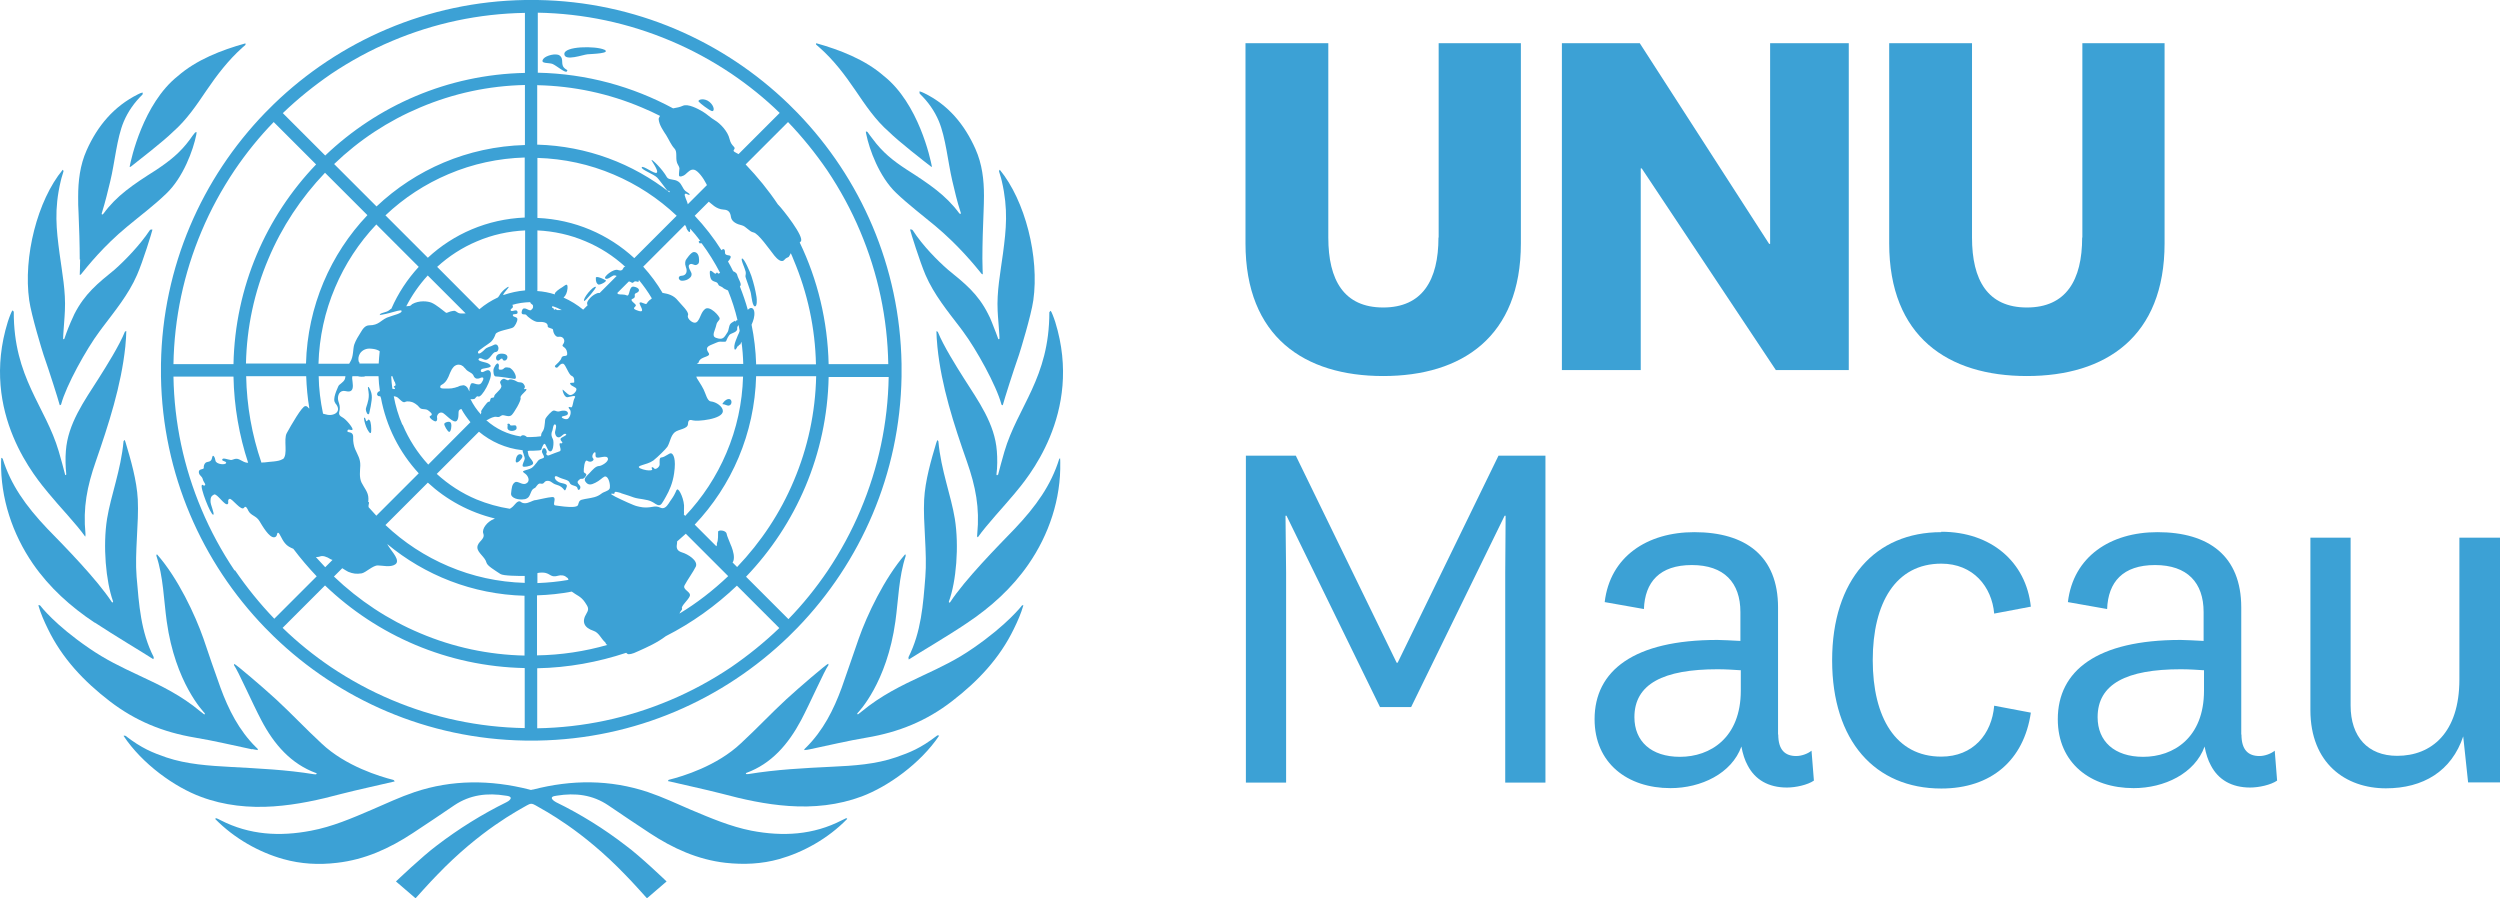 <?xml version="1.0" encoding="UTF-8" standalone="no"?>
<svg
   id="a"
   viewBox="0 0 126.185 45.34"
   version="1.1"
   width="126.185"
   height="45.34"
   xmlns="http://www.w3.org/2000/svg"
   xmlns:svg="http://www.w3.org/2000/svg">
  <defs
     id="defs1">
    <style
       id="style1">.b{fill:#3ca1d5;}</style>
  </defs>
  <g
     id="g31"
     transform="translate(-34.035,-34.02)">
    <path
       class="b"
       d="m 47.86,74.72 c 1.16,-0.08 2.29,-0.33 3.41,-0.63 0.73,-0.19 2.15,-0.5 2.65,-0.62 h 0.03 c 0,0 0,-0.01 0,-0.01 0,-0.01 -0.01,-0.03 -0.03,-0.06 0,0 -0.04,-0.02 -0.05,-0.02 -0.63,-0.16 -2.39,-0.68 -3.61,-1.84 -0.78,-0.72 -1.51,-1.5 -2.29,-2.22 -0.63,-0.58 -2.01,-1.76 -2.11,-1.79 -0.01,0.01 -0.02,0.07 -0.01,0.07 0.2,0.27 0.93,1.93 1.38,2.78 0.64,1.22 1.5,2.2 2.76,2.66 0,0 0.02,0 0.02,0.01 0.03,0.03 -0.01,0.07 -0.1,0.05 H 49.89 C 48.48,72.87 47.1,72.81 45.67,72.73 44.59,72.67 43.47,72.6 42.43,72.25 41.74,72.01 41.2,71.8 40.37,71.16 c 0,0 -0.05,-0.02 -0.1,0 v 0 c 0.94,1.42 2.58,2.59 3.91,3.08 1.17,0.44 2.43,0.57 3.69,0.48 z"
       id="path1" />
    <path
       class="b"
       d="m 46.77,71.83 c 0.08,0.02 0.16,0.03 0.28,0.05 v 0 c 0,0 -0.01,-0.06 -0.01,-0.06 0,0 -0.06,-0.07 -0.08,-0.08 -0.86,-0.85 -1.39,-1.9 -1.8,-3.02 C 44.86,67.9 44.58,67.06 44.3,66.24 43.89,65.07 43.02,63.2 41.96,62 h -0.01 c 0,0 -0.03,0.05 -0.02,0.08 0.35,1.05 0.37,2.22 0.52,3.3 0.43,3.11 1.86,4.57 1.91,4.63 0.04,0.04 0,0.09 -0.03,0.06 -0.06,-0.05 -0.12,-0.09 -0.18,-0.14 -0.97,-0.81 -1.96,-1.29 -3.1,-1.82 -0.92,-0.43 -1.69,-0.8 -2.53,-1.38 -1.72,-1.18 -2.42,-2.1 -2.46,-2.15 -0.03,-0.02 -0.06,-0.02 -0.09,-0.01 0.12,0.42 0.29,0.8 0.48,1.19 0.72,1.49 1.82,2.65 3.12,3.65 1.3,1 2.7,1.57 4.31,1.84 0.96,0.16 1.92,0.39 2.87,0.59 z"
       id="path2" />
    <path
       class="b"
       d="m 38.83,65.45 c 0.97,0.64 2.43,1.51 2.94,1.84 v 0 c 0,0 0.04,-0.06 0.02,-0.09 v -0.02 c -0.65,-1.27 -0.74,-2.65 -0.86,-4.05 -0.1,-1.21 0.12,-2.72 0.06,-3.9 -0.05,-0.97 -0.36,-2.02 -0.61,-2.86 -0.03,-0.11 -0.05,-0.13 -0.05,-0.14 -0.02,0 -0.05,0.05 -0.06,0.06 0,0 0,0 0,0.01 -0.13,1.44 -0.64,2.73 -0.83,3.9 -0.22,1.38 -0.06,3.16 0.3,4.17 0.02,0.06 -0.04,0.07 -0.06,0.04 -0.76,-1.16 -2.4,-2.83 -3.26,-3.71 -1.09,-1.15 -1.84,-2.21 -2.25,-3.53 0,0 -0.06,-0.05 -0.07,-0.04 0,0.01 -0.01,0.12 -0.01,0.19 -0.03,1.84 0.57,3.65 1.61,5.16 0.83,1.2 1.9,2.16 3.1,2.96 z"
       id="path3" />
    <path
       class="b"
       d="m 38.32,61.12 v 0 c 0,0 0.04,-0.04 0.03,-0.15 -0.13,-1.33 0.08,-2.4 0.52,-3.66 0.65,-1.88 1.28,-3.81 1.49,-5.79 0.03,-0.26 0.05,-0.67 0.05,-0.79 -0.02,0 -0.07,0.03 -0.07,0.03 -0.28,0.7 -0.94,1.75 -1.32,2.35 -0.73,1.15 -1.56,2.29 -1.66,3.67 -0.03,0.35 -0.02,0.81 0.02,1.18 0,0 -0.01,0.04 -0.04,0.04 0,0 -0.02,0 -0.02,-0.03 -0.09,-0.34 -0.19,-0.74 -0.32,-1.17 -0.67,-2.28 -2.28,-3.71 -2.27,-7.04 0,-0.01 -0.04,-0.07 -0.07,-0.07 -0.04,0.05 -0.14,0.29 -0.23,0.57 -1.44,4.63 1.48,7.95 2.06,8.66 0.53,0.65 1.4,1.55 1.85,2.19 z"
       id="path4" />
    <path
       class="b"
       d="m 36.23,51.92 c 0.31,0.89 0.73,2.21 0.82,2.55 0,0.01 0.06,-0.01 0.07,-0.04 0.25,-0.95 1.28,-2.8 1.93,-3.67 0.05,-0.06 0.09,-0.12 0.14,-0.19 0.64,-0.85 1.33,-1.68 1.76,-2.67 0.3,-0.68 0.75,-2.15 0.78,-2.29 0,0 -0.1,-0.03 -0.14,0.04 -0.5,0.75 -1.25,1.52 -1.77,1.98 -0.85,0.69 -1.51,1.22 -2.03,2.24 -0.05,0.11 -0.12,0.26 -0.19,0.42 -0.16,0.37 -0.31,0.8 -0.31,0.81 0,0.03 -0.05,0.07 -0.07,0.02 -0.01,-0.05 0.09,-1.25 0.09,-1.41 0.05,-0.98 -0.14,-1.93 -0.27,-2.9 -0.16,-1.21 -0.28,-2.22 0.06,-3.65 0.02,-0.1 0.05,-0.19 0.08,-0.29 0.02,-0.07 0.04,-0.13 0.06,-0.2 0,-0.01 -0.01,-0.07 -0.04,-0.08 -1.28,1.55 -2,4.4 -1.69,6.59 0.11,0.77 0.66,2.56 0.72,2.74 z"
       id="path5" />
    <path
       class="b"
       d="m 38.08,47.1 c 0,0.32 -0.02,0.78 -0.02,0.79 0,0.02 0.05,-0.01 0.06,-0.02 0.33,-0.41 1.14,-1.43 2.33,-2.41 0.66,-0.55 1.36,-1.07 1.98,-1.67 0.86,-0.82 1.36,-2.21 1.51,-2.96 0.01,-0.07 0.02,-0.12 0.02,-0.14 -0.02,0 -0.07,0.01 -0.08,0.02 -0.09,0.11 -0.18,0.23 -0.26,0.35 -0.5,0.68 -1.03,1.09 -1.72,1.55 -1.17,0.74 -1.98,1.29 -2.64,2.19 l -0.02,0.02 c -0.03,0.05 -0.09,0.03 -0.07,-0.03 0.2,-0.65 0.29,-1.05 0.43,-1.62 0.23,-0.94 0.33,-2.18 0.68,-3.01 0.22,-0.52 0.54,-0.97 0.95,-1.37 0,0 0,0 0,-0.01 0.02,-0.05 0,-0.09 0,-0.09 -0.06,0.01 -0.16,0.05 -0.23,0.09 -1.22,0.61 -2.04,1.59 -2.59,2.82 -0.34,0.76 -0.43,1.56 -0.43,2.36 0,0.27 0,0.54 0.02,0.81 0.03,0.67 0.06,1.63 0.06,2.36 z"
       id="path6" />
    <path
       class="b"
       d="m 40.6,42.44 c 0,0 0.02,0 0.03,0 0,0 0,0 0.01,-0.01 0.33,-0.26 1.66,-1.29 2.12,-1.75 0.69,-0.6 1.2,-1.36 1.7,-2.1 0.53,-0.78 1.1,-1.52 1.8,-2.15 0.06,-0.05 0.1,-0.09 0.16,-0.14 0,0 0.02,-0.06 0,-0.08 -1.22,0.34 -2.47,0.83 -3.41,1.65 -1.75,1.39 -2.36,4.19 -2.43,4.57 v 0.02 z"
       id="path7" />
    <path
       class="b"
       d="m 81.33,71.15 c -0.83,0.64 -1.37,0.85 -2.06,1.09 -1.04,0.36 -2.15,0.43 -3.24,0.48 -1.43,0.07 -2.81,0.14 -4.22,0.37 h -0.02 c -0.09,0.02 -0.13,-0.02 -0.1,-0.05 0,0 0.01,-0.01 0.02,-0.01 1.26,-0.46 2.11,-1.44 2.76,-2.66 0.45,-0.85 1.18,-2.51 1.38,-2.78 0,0 0,-0.06 -0.01,-0.07 -0.1,0.03 -1.48,1.21 -2.11,1.79 -0.78,0.72 -1.51,1.5 -2.29,2.22 -1.22,1.16 -2.97,1.68 -3.61,1.84 -0.02,0 -0.04,0.01 -0.05,0.02 -0.02,0.02 -0.03,0.05 -0.03,0.06 0,0 0,0 0,0 h 0.03 c 0.49,0.12 1.92,0.43 2.65,0.62 1.12,0.3 2.25,0.55 3.41,0.63 1.26,0.09 2.51,-0.04 3.69,-0.48 1.33,-0.5 2.97,-1.67 3.91,-3.07 v 0 c 0,0 -0.09,-0.02 -0.1,-0.01 z"
       id="path8" />
    <path
       class="b"
       d="m 85.62,64.58 c 0,0 -0.74,0.97 -2.46,2.15 -0.83,0.58 -1.61,0.95 -2.53,1.38 -1.14,0.53 -2.13,1.02 -3.1,1.82 -0.06,0.05 -0.12,0.09 -0.18,0.14 -0.03,0.02 -0.07,-0.02 -0.03,-0.06 0.05,-0.05 1.48,-1.52 1.91,-4.63 0.15,-1.08 0.17,-2.25 0.52,-3.3 0,-0.03 -0.01,-0.07 -0.02,-0.08 h -0.01 c -1.05,1.21 -1.93,3.08 -2.34,4.25 -0.29,0.83 -0.57,1.66 -0.86,2.48 -0.41,1.12 -0.94,2.17 -1.8,3.02 -0.01,0.01 -0.08,0.08 -0.08,0.08 0,0 -0.01,0.02 -0.01,0.05 v 0 c 0.12,-0.01 0.2,-0.02 0.28,-0.04 0.96,-0.2 1.91,-0.43 2.87,-0.59 1.61,-0.27 3.02,-0.84 4.31,-1.84 1.3,-1 2.4,-2.16 3.12,-3.65 0.19,-0.39 0.36,-0.77 0.48,-1.19 -0.02,0 -0.06,0 -0.09,0.01 z"
       id="path9" />
    <path
       class="b"
       d="m 87.57,57.14 c 0,0 -0.07,0.03 -0.07,0.04 -0.41,1.32 -1.16,2.38 -2.25,3.53 -0.85,0.88 -2.5,2.55 -3.26,3.71 -0.02,0.03 -0.08,0.02 -0.06,-0.04 0.37,-1.01 0.52,-2.79 0.3,-4.17 -0.19,-1.18 -0.7,-2.46 -0.83,-3.9 0,0 0,0 0,-0.01 0,-0.02 -0.04,-0.06 -0.06,-0.06 0,0 -0.01,0.02 -0.05,0.14 -0.25,0.84 -0.56,1.89 -0.61,2.86 -0.06,1.18 0.16,2.69 0.06,3.9 -0.11,1.4 -0.21,2.78 -0.85,4.05 v 0.02 c 0,0 0.01,0.1 0.01,0.1 v 0 c 0.51,-0.33 1.98,-1.19 2.94,-1.84 1.2,-0.8 2.27,-1.76 3.1,-2.96 1.04,-1.5 1.65,-3.31 1.61,-5.16 0,-0.06 0,-0.17 -0.01,-0.19 z"
       id="path10" />
    <path
       class="b"
       d="m 84.39,57.98 c 0,0 -0.02,0.02 -0.02,0.03 -0.03,0 -0.04,-0.03 -0.04,-0.04 0.05,-0.37 0.05,-0.83 0.02,-1.18 -0.1,-1.38 -0.93,-2.52 -1.66,-3.67 -0.38,-0.6 -1.04,-1.65 -1.32,-2.35 0,0 -0.06,-0.04 -0.07,-0.03 0,0.12 0.02,0.53 0.05,0.79 0.2,1.98 0.83,3.91 1.49,5.79 0.44,1.26 0.65,2.33 0.52,3.66 -0.01,0.11 -0.02,0.12 0.03,0.16 v 0 c 0.45,-0.64 1.31,-1.55 1.85,-2.2 0.58,-0.7 3.49,-4.03 2.06,-8.66 -0.09,-0.28 -0.19,-0.52 -0.23,-0.57 -0.02,0 -0.06,0.06 -0.07,0.07 0,3.33 -1.6,4.76 -2.27,7.04 -0.13,0.43 -0.23,0.84 -0.32,1.17 z"
       id="path11" />
    <path
       class="b"
       d="m 81.88,47.63 c -0.53,-0.46 -1.28,-1.22 -1.77,-1.98 -0.05,-0.07 -0.15,-0.05 -0.14,-0.04 0.03,0.14 0.49,1.61 0.78,2.29 0.43,0.99 1.11,1.82 1.76,2.67 0.05,0.06 0.09,0.12 0.14,0.19 0.65,0.87 1.68,2.72 1.93,3.67 0,0.03 0.06,0.05 0.07,0.04 0.09,-0.34 0.51,-1.66 0.82,-2.55 0.06,-0.18 0.61,-1.97 0.72,-2.74 0.31,-2.19 -0.41,-5.03 -1.69,-6.59 -0.02,0 -0.04,0.06 -0.04,0.08 0.02,0.07 0.04,0.13 0.06,0.2 0.03,0.1 0.06,0.19 0.08,0.29 0.33,1.43 0.22,2.43 0.06,3.65 -0.13,0.97 -0.32,1.93 -0.27,2.9 0,0.16 0.11,1.36 0.09,1.41 -0.02,0.05 -0.07,0.01 -0.07,-0.02 0,0 -0.16,-0.45 -0.31,-0.81 -0.06,-0.16 -0.13,-0.31 -0.19,-0.42 -0.51,-1.02 -1.18,-1.55 -2.03,-2.24 z"
       id="path12" />
    <path
       class="b"
       d="m 80.47,38.76 c 0.41,0.4 0.73,0.85 0.95,1.37 0.35,0.83 0.46,2.07 0.68,3.01 0.14,0.57 0.22,0.98 0.43,1.62 0.02,0.06 -0.04,0.08 -0.07,0.03 L 82.44,44.77 C 81.78,43.88 80.96,43.32 79.8,42.58 79.11,42.13 78.58,41.71 78.08,41.03 77.99,40.91 77.9,40.8 77.82,40.68 c 0,0 -0.06,-0.03 -0.08,-0.02 0,0.03 0,0.08 0.02,0.14 0.15,0.75 0.65,2.14 1.51,2.96 0.62,0.59 1.32,1.12 1.98,1.67 1.18,0.99 2,2 2.33,2.41 0,0 0.06,0.04 0.06,0.02 0,0 -0.02,-0.46 -0.02,-0.79 0,-0.72 0.03,-1.69 0.06,-2.36 0.01,-0.27 0.02,-0.54 0.02,-0.81 0,-0.8 -0.09,-1.6 -0.43,-2.36 -0.55,-1.23 -1.36,-2.22 -2.59,-2.82 -0.07,-0.04 -0.17,-0.07 -0.23,-0.09 0,0 -0.01,0.04 0,0.09 0,0 0,0 0,0.01 z"
       id="path13" />
    <path
       class="b"
       d="m 75.25,36.29 c 0.06,0.05 0.1,0.09 0.16,0.14 0.71,0.63 1.27,1.37 1.8,2.15 0.51,0.75 1.01,1.5 1.7,2.1 0.46,0.46 1.79,1.5 2.12,1.75 0,0 0.01,0 0.01,0.01 0.01,0 0.03,0 0.03,0 V 42.42 C 81,42.04 80.4,39.24 78.64,37.85 77.7,37.03 76.44,36.54 75.23,36.2 c -0.01,0.02 0,0.08 0,0.08 z"
       id="path14" />
    <path
       class="b"
       d="m 76.74,75.32 c -0.08,0.04 -0.13,0.06 -0.21,0.1 -1.45,0.75 -2.98,0.83 -4.56,0.53 C 70.9,75.74 69.9,75.31 68.9,74.89 68.18,74.58 67.48,74.25 66.74,74 c -1.92,-0.64 -3.85,-0.63 -5.79,-0.13 -0.03,0 -0.07,0.01 -0.1,0.02 -0.03,0 -0.07,0 -0.1,-0.02 -1.97,-0.5 -3.91,-0.5 -5.79,0.13 -0.74,0.25 -1.44,0.58 -2.16,0.89 -1,0.43 -2,0.86 -3.07,1.06 -1.57,0.3 -3.1,0.22 -4.56,-0.53 -0.08,-0.04 -0.13,-0.07 -0.21,-0.1 -0.02,0 -0.06,0.02 -0.07,0.03 0.98,1 2.23,1.69 3.44,2.03 0.89,0.25 1.79,0.3 2.71,0.19 1.42,-0.16 2.66,-0.73 3.83,-1.5 0.7,-0.46 1.4,-0.93 2.09,-1.4 0.8,-0.54 1.68,-0.64 2.6,-0.49 0.5,0.05 0.12,0.3 0.04,0.33 -1.24,0.61 -2.41,1.34 -3.51,2.18 -0.74,0.55 -2.07,1.82 -2.07,1.82 l 0.99,0.85 c 0,0 0.76,-0.85 1.09,-1.18 2.18,-2.27 4.1,-3.26 4.53,-3.51 0.07,-0.04 0.15,-0.08 0.22,-0.08 0.07,0 0.15,0.04 0.22,0.08 0.43,0.25 2.35,1.24 4.53,3.51 0.33,0.33 1.09,1.18 1.09,1.18 l 0.99,-0.85 c 0,0 -1.33,-1.28 -2.07,-1.82 -1.09,-0.84 -2.26,-1.57 -3.51,-2.18 -0.08,-0.04 -0.46,-0.28 0.04,-0.33 0.93,-0.15 1.8,-0.05 2.6,0.49 0.69,0.47 1.39,0.94 2.09,1.4 1.17,0.77 2.42,1.34 3.83,1.5 0.92,0.1 1.82,0.06 2.71,-0.19 1.2,-0.34 2.46,-1.03 3.43,-2.03 -0.01,-0.01 -0.05,-0.04 -0.07,-0.04 z"
       id="path15" />
    <path
       class="b"
       d="m 60.37,57.15 c 0.14,-0.21 -0.21,-0.34 -0.29,0.02 -0.08,0.33 0.16,0.18 0.29,-0.02 z"
       id="path16" />
    <path
       class="b"
       d="m 52.77,55.79 c 0.01,-0.13 0,-0.5 -0.09,-0.57 -0.09,-0.07 -0.08,0.06 -0.14,0.06 -0.05,0 -0.05,-0.18 -0.11,-0.18 -0.06,0 0.02,0.29 0.09,0.47 0.07,0.17 0.23,0.45 0.25,0.23 z"
       id="path17" />
    <path
       class="b"
       d="m 52.67,54.89 c 0,0 0.16,-0.66 0.13,-0.9 -0.02,-0.24 -0.15,-0.46 -0.18,-0.44 -0.04,0.02 0.02,0.16 0.03,0.39 0.01,0.34 -0.15,0.63 -0.15,0.74 0,0.11 0.1,0.35 0.17,0.21 z"
       id="path18" />
    <path
       class="b"
       d="m 56.71,55.82 c 0.08,0 0.14,-0.29 0.09,-0.44 -0.05,-0.14 -0.32,-0.04 -0.34,0.03 -0.02,0.07 0.17,0.41 0.25,0.41 z"
       id="path19" />
    <path
       class="b"
       d="m 59.15,52.22 c 0.13,0 0.13,-0.1 0.21,-0.1 0.08,0 0.01,0.1 0.15,0.1 0.14,0 0.28,-0.35 -0.16,-0.35 -0.35,0 -0.31,0.34 -0.2,0.34 z"
       id="path20" />
    <path
       class="b"
       d="m 59.72,52.58 c -0.27,-0.07 -0.21,0.08 -0.38,0.1 -0.27,0.03 -0.03,-0.2 -0.17,-0.31 -0.06,-0.05 -0.22,0.19 -0.23,0.33 0,0.07 0,0.31 0.11,0.32 0.12,0 0.73,0.08 0.93,0.12 0.23,0.05 0,-0.5 -0.26,-0.57 z"
       id="path21" />
    <path
       class="b"
       d="m 60.06,55.5 c -0.08,-0.04 -0.26,0.04 -0.28,-0.04 -0.02,-0.08 -0.16,-0.07 -0.13,0 0.03,0.07 -0.04,0.15 0.03,0.24 0.09,0.1 0.3,0.09 0.4,0 0.06,-0.06 0.02,-0.19 -0.02,-0.21 z"
       id="path22" />
    <path
       class="b"
       d="m 64.23,48.38 c 0.08,0.04 0.45,-0.15 0.38,-0.21 -0.07,-0.05 -0.49,-0.25 -0.5,-0.13 -0.01,0.2 0.04,0.29 0.12,0.34 z"
       id="path23" />
    <path
       class="b"
       d="m 64.11,48.5 c -0.13,-0.07 -0.68,0.6 -0.59,0.71 0.04,0.04 0.64,-0.67 0.59,-0.71 z"
       id="path24" />
    <path
       class="b"
       d="m 68.65,47.49 c 0.09,0.2 0.05,0.44 -0.22,0.45 -0.15,0 -0.19,0.16 -0.04,0.24 0.06,0.03 0.27,0 0.36,-0.06 0.1,-0.06 0.21,-0.14 0.19,-0.29 -0.01,-0.09 -0.22,-0.35 -0.11,-0.45 0.12,-0.11 0.24,0.06 0.36,0.01 0.14,-0.06 0.13,-0.14 0.13,-0.26 0,-0.17 -0.06,-0.39 -0.26,-0.39 -0.15,0 -0.4,0.39 -0.41,0.41 -0.02,0.04 -0.06,0.18 0,0.33 z"
       id="path25" />
    <path
       class="b"
       d="m 71.96,47.95 c -0.07,-0.21 -0.37,-0.91 -0.47,-0.88 -0.09,0.02 0.15,0.5 0.18,0.66 0.02,0.1 0,0.14 -0.01,0.23 0,0.09 0.26,0.72 0.28,0.89 0.03,0.17 0.08,0.68 0.22,0.63 0.09,-0.03 0.08,-0.35 0.06,-0.47 -0.06,-0.36 -0.13,-0.66 -0.26,-1.06 z"
       id="path26" />
    <path
       class="b"
       d="m 70.83,54.49 c 0.18,-0.04 0.16,-0.34 -0.01,-0.33 -0.17,0 -0.36,0.26 -0.31,0.26 0.12,0 0.22,0.09 0.32,0.07 z"
       id="path27" />
    <path
       class="b"
       d="m 62.59,37.51 c -0.32,-0.21 -0.05,-0.49 -0.31,-0.69 -0.18,-0.13 -0.68,0 -0.81,0.16 -0.22,0.28 0.28,0.19 0.46,0.27 0.2,0.09 0.63,0.46 0.71,0.38 0.08,-0.08 -0.02,-0.09 -0.05,-0.12 z"
       id="path28" />
    <path
       class="b"
       d="m 64.54,36.53 c -0.43,-0.2 -2.06,-0.19 -2.02,0.23 0.03,0.36 0.94,0.02 1.17,0 0.23,-0.02 1.22,-0.04 0.84,-0.24 z"
       id="path29" />
    <path
       class="b"
       d="m 69.95,39.62 c 0.16,0.06 0.16,-0.24 -0.11,-0.46 -0.27,-0.22 -0.63,-0.11 -0.53,0 0.09,0.1 0.5,0.41 0.64,0.46 z"
       id="path30" />
    <path
       class="b"
       d="m 79.54,52.39 c -0.08,-4.92 -2.07,-9.38 -5.25,-12.67 -0.15,-0.15 -0.3,-0.3 -0.45,-0.45 -3.29,-3.18 -7.75,-5.17 -12.67,-5.25 -0.11,0 -0.21,0 -0.32,0 -0.11,0 -0.21,0 -0.32,0 -4.92,0.08 -9.38,2.07 -12.67,5.25 -0.15,0.15 -0.3,0.3 -0.45,0.45 -3.18,3.29 -5.17,7.75 -5.25,12.67 0,0.11 0,0.21 0,0.32 0,0.11 0,0.21 0,0.32 0.08,4.92 2.07,9.38 5.25,12.67 0.15,0.15 0.3,0.3 0.45,0.45 3.29,3.18 7.75,5.17 12.67,5.25 0.11,0 0.21,0 0.32,0 0.11,0 0.21,0 0.32,0 4.92,-0.08 9.38,-2.07 12.67,-5.25 0.15,-0.15 0.3,-0.3 0.45,-0.45 3.18,-3.29 5.17,-7.75 5.25,-12.67 0,-0.11 0,-0.21 0,-0.32 0,-0.11 0,-0.21 0,-0.32 z M 61.17,34.66 c 2.32,0.04 4.58,0.52 6.71,1.42 1.07,0.45 2.1,1.01 3.07,1.66 0.87,0.59 1.69,1.25 2.44,1.98 l -2.08,2.08 c 0,0 -0.04,-0.03 -0.07,-0.04 -0.12,-0.07 -0.22,-0.1 -0.16,-0.18 0.13,-0.16 -0.13,-0.14 -0.22,-0.54 -0.09,-0.4 -0.49,-0.8 -0.73,-0.94 -0.24,-0.14 -0.41,-0.32 -0.63,-0.45 -0.24,-0.14 -0.74,-0.41 -1,-0.29 -0.13,0.06 -0.3,0.1 -0.49,0.13 v 0 c -2.04,-1.1 -4.36,-1.75 -6.83,-1.8 v -3.03 z m 9.78,26.94 c -0.14,-0.37 -0.21,-0.49 -0.24,-0.64 -0.03,-0.18 -0.42,-0.21 -0.43,-0.1 -0.01,0.17 0.02,0.4 -0.06,0.58 0,0.01 0,0.09 0,0.1 -0.01,0.02 -0.02,0.03 -0.03,0.05 L 69.1,60.5 c 1.86,-1.96 3.02,-4.59 3.1,-7.49 h 3.03 c -0.04,1.83 -0.42,3.61 -1.13,5.28 -0.68,1.62 -1.65,3.08 -2.86,4.35 l -0.23,-0.23 c 0,0 0.03,-0.04 0.04,-0.07 0.07,-0.21 0,-0.48 -0.1,-0.75 z m -2.49,3.13 c -0.07,-0.11 0.32,-0.43 0.39,-0.62 0.09,-0.22 -0.39,-0.32 -0.26,-0.55 0.14,-0.27 0.44,-0.68 0.57,-0.95 0.11,-0.3 -0.4,-0.62 -0.71,-0.71 -0.28,-0.09 -0.28,-0.25 -0.24,-0.48 0,-0.02 0,-0.04 0,-0.07 0.15,-0.13 0.3,-0.26 0.44,-0.39 l 2.14,2.14 c -0.76,0.72 -1.58,1.36 -2.46,1.89 0.03,-0.06 0.05,-0.11 0.07,-0.13 0.05,-0.05 0.07,-0.09 0.06,-0.14 z M 69.33,46.3 c 0,0 0.06,0 0.12,0 0.35,0.47 0.66,0.97 0.93,1.49 -0.02,0.02 -0.05,0.03 -0.08,0.04 -0.04,0.01 -0.04,-0.07 -0.09,-0.05 -0.01,0.02 -0.04,0.04 -0.05,0.05 -0.06,0.05 -0.31,-0.32 -0.3,-0.04 0.02,0.34 0.09,0.4 0.29,0.46 0.17,0.05 0.1,0.17 0.23,0.21 0.08,0.03 0.14,0.07 0.19,0.12 0.06,0.04 0.15,0.07 0.21,0.1 0.2,0.49 0.36,0.99 0.48,1.5 -0.06,-0.01 -0.1,0.07 -0.13,0.09 -0.03,0.03 0.06,-0.09 -0.02,-0.05 -0.07,0.05 -0.15,0.08 -0.21,0.15 -0.09,0.12 -0.07,0.31 -0.15,0.43 -0.17,0.26 -0.22,0.4 -0.58,0.27 -0.25,-0.09 -0.03,-0.39 0.02,-0.65 0.04,-0.19 0.16,-0.21 0.17,-0.32 0.01,-0.11 -0.5,-0.68 -0.74,-0.48 -0.2,0.16 -0.22,0.42 -0.37,0.61 -0.08,0.1 -0.19,0.11 -0.34,0 -0.1,-0.07 -0.19,-0.2 -0.15,-0.3 0.07,-0.17 -0.36,-0.55 -0.51,-0.74 -0.21,-0.27 -0.5,-0.34 -0.74,-0.38 -0.01,0 -0.02,0 -0.03,0 -0.28,-0.48 -0.61,-0.92 -0.98,-1.33 l 2.11,-2.11 c 0,0 0.02,0.05 0.04,0.07 0.04,0.06 0.02,0.08 0.05,0.14 0.03,0.06 0.1,0.16 0.14,0.15 0.03,0 0.03,-0.1 0.03,-0.17 0.18,0.2 0.35,0.4 0.51,0.62 -0.03,0 -0.06,0 -0.07,0.02 -0.02,0.03 0,0.06 0.02,0.07 z m 1.96,5.2 c 0,0 0.04,-0.05 0.06,-0.08 0.07,0.01 0.06,-0.06 0.11,-0.15 v 0 c 0.05,0.36 0.08,0.74 0.09,1.12 H 69.2 c 0,0 0.07,-0.04 0.09,-0.06 0,-0.01 0.02,-0.05 0.02,-0.06 0.11,-0.28 0.64,-0.22 0.49,-0.44 -0.24,-0.35 0.1,-0.37 0.43,-0.53 0.19,-0.09 0.42,0.03 0.46,-0.07 0.03,-0.08 0.12,-0.3 0.22,-0.35 0.14,-0.07 0.25,-0.09 0.31,-0.18 0.05,-0.06 0.01,-0.1 0.03,-0.17 0.02,-0.07 0.05,-0.05 0.06,-0.12 v 0 c 0.02,0.09 0.04,0.2 0.06,0.31 -0.02,0.07 -0.05,0.15 -0.09,0.22 -0.07,0.19 -0.16,0.36 -0.18,0.54 -0.01,0.14 0.01,0.34 0.17,0.01 z m -4.37,-2.4 c 0,0 -0.06,0.04 -0.11,0.08 -0.05,0.04 -0.11,0.12 -0.13,0.16 -0.06,0.09 -0.28,-0.12 -0.36,-0.04 -0.06,0.07 0.35,0.54 -0.06,0.41 -0.41,-0.13 -0.14,-0.17 -0.13,-0.28 0,-0.08 -0.36,-0.26 -0.16,-0.33 0.22,-0.08 0,-0.23 0.18,-0.29 0.23,-0.09 0.16,-0.27 -0.12,-0.32 -0.27,-0.05 -0.19,0.52 -0.36,0.44 -0.16,-0.07 -0.29,-0.03 -0.41,-0.06 -0.03,0 -0.05,-0.03 -0.07,-0.06 l 0.58,-0.58 c 0,0 0.03,0 0.04,0 0.02,0 0.12,0.06 0.12,0.06 0.07,0.03 0.1,-0.07 0.17,-0.07 0.07,0 0.14,0.04 0.16,0.02 0.02,-0.01 0.01,-0.06 0.02,-0.09 0.24,0.29 0.46,0.6 0.65,0.92 z m -1.52,9.82 c 0.24,0.07 0.55,0.18 0.63,0.21 0.27,0.09 0.67,0.08 0.92,0.22 0.06,0.03 0.12,0.07 0.18,0.11 0.12,0.07 0.23,0.11 0.33,-0.06 0.05,-0.08 0.12,-0.18 0.19,-0.32 0.16,-0.28 0.34,-0.67 0.41,-1.17 0.11,-0.74 -0.04,-0.98 -0.15,-1.01 -0.1,-0.02 -0.3,0.19 -0.49,0.21 -0.12,0 -0.09,0.22 -0.09,0.35 0,0.14 -0.21,0.28 -0.27,0.21 -0.08,-0.1 -0.18,-0.09 -0.11,0.03 0.04,0.06 -0.12,0.08 -0.3,0.05 -0.11,-0.02 -0.22,-0.05 -0.3,-0.09 -0.28,-0.15 0.33,-0.16 0.65,-0.39 0.01,0 0.03,-0.02 0.05,-0.04 0.18,-0.14 0.59,-0.54 0.67,-0.66 0.14,-0.23 0.16,-0.55 0.37,-0.73 0.19,-0.16 0.66,-0.16 0.67,-0.42 0.01,-0.23 0.11,-0.22 0.26,-0.18 0.18,0.06 1.52,-0.05 1.5,-0.48 0,-0.21 -0.32,-0.45 -0.61,-0.48 -0.18,-0.02 -0.25,-0.38 -0.36,-0.6 -0.14,-0.28 -0.27,-0.44 -0.34,-0.57 -0.01,-0.03 -0.02,-0.06 -0.03,-0.08 h 2.36 c -0.04,1.34 -0.32,2.63 -0.84,3.85 -0.5,1.18 -1.2,2.25 -2.08,3.18 l -0.07,-0.07 c 0,0 0.01,-0.04 0.01,-0.06 0,-0.06 -0.01,-0.19 0,-0.25 0.04,-0.4 -0.25,-1.03 -0.35,-0.95 -0.08,0.06 -0.02,0.12 -0.31,0.53 l -0.03,0.04 c -0.1,0.16 -0.22,0.37 -0.39,0.37 -0.07,0 -0.12,-0.03 -0.2,-0.06 -0.07,-0.02 -0.16,-0.04 -0.3,-0.01 -0.42,0.08 -0.66,0 -0.79,-0.03 -0.13,-0.02 -0.76,-0.31 -1.1,-0.48 -0.14,-0.07 -0.22,-0.13 -0.21,-0.14 0.04,-0.05 0.18,0.06 0.18,-0.08 0,-0.05 0.13,-0.02 0.3,0.03 z m 6.8,-6.53 c -0.02,-0.68 -0.1,-1.34 -0.23,-1.98 v 0 c 0.09,-0.2 0.16,-0.42 0.14,-0.63 -0.02,-0.21 -0.16,-0.28 -0.3,-0.15 0,0 -0.02,0.02 -0.03,0.03 -0.11,-0.4 -0.25,-0.8 -0.4,-1.18 0.01,-0.01 0.02,-0.03 0.03,-0.04 0.06,-0.12 -0.12,-0.35 -0.17,-0.56 -0.02,-0.07 -0.1,-0.13 -0.2,-0.17 v 0 c -0.08,-0.17 -0.17,-0.33 -0.26,-0.49 0.1,-0.11 0.23,-0.29 0.04,-0.31 -0.3,-0.03 -0.13,-0.18 -0.23,-0.3 -0.04,-0.04 -0.1,0 -0.14,0.04 -0.39,-0.62 -0.85,-1.21 -1.35,-1.74 l 0.71,-0.71 c 0.12,0.08 0.36,0.38 0.75,0.4 0.25,0.01 0.34,0.14 0.37,0.38 0.04,0.24 0.31,0.36 0.54,0.41 0.22,0.05 0.38,0.32 0.59,0.36 0.25,0.04 0.82,0.87 1.06,1.17 0.13,0.16 0.36,0.39 0.51,0.21 0.1,-0.12 0.17,-0.1 0.22,-0.15 0.03,-0.03 0.06,-0.11 0.1,-0.18 0.05,0.11 0.1,0.22 0.14,0.33 0.71,1.68 1.09,3.45 1.13,5.28 H 72.19 Z M 61.16,38.32 c 1.83,0.04 3.61,0.42 5.28,1.13 0.31,0.13 0.62,0.27 0.91,0.42 -0.04,0.06 -0.07,0.12 -0.07,0.16 0.02,0.3 0.25,0.61 0.39,0.83 0.13,0.21 0.24,0.48 0.41,0.66 0.15,0.16 0.05,0.44 0.12,0.69 0.03,0.11 0.11,0.19 0.13,0.3 0,0.09 -0.04,0.3 -0.02,0.38 0.02,0.07 0.19,0.04 0.32,-0.07 0.13,-0.11 0.26,-0.28 0.45,-0.23 0.19,0.05 0.46,0.42 0.6,0.7 0.01,0.03 0.03,0.06 0.04,0.07 l -0.97,0.97 c -0.03,-0.17 -0.21,-0.47 -0.14,-0.52 0.07,-0.05 0.13,0.04 0.18,0.04 0.19,0.02 -0.14,-0.17 -0.16,-0.19 -0.15,-0.13 -0.17,-0.34 -0.35,-0.47 -0.21,-0.15 -0.48,-0.07 -0.58,-0.22 -0.24,-0.43 -0.74,-0.9 -0.78,-0.88 -0.03,0.02 0.39,0.56 0.26,0.65 -0.1,0.08 -0.69,-0.38 -0.75,-0.28 -0.07,0.11 0.59,0.34 0.77,0.52 0.1,0.1 0.3,0.38 0.51,0.65 0.07,0.06 0.12,-0.01 0.12,0.05 0,0.01 0,0.03 0,0.05 -1.85,-1.45 -4.16,-2.34 -6.68,-2.41 v -3.03 z m 0,3.67 c 1.34,0.04 2.63,0.32 3.85,0.84 1.18,0.5 2.25,1.2 3.18,2.08 l -2.14,2.14 c -1.3,-1.2 -3.01,-1.95 -4.89,-2.03 z m 0,6.68 v -3.02 c 0.84,0.04 1.66,0.22 2.43,0.55 0.74,0.31 1.41,0.74 2.01,1.29 -0.01,0 -0.03,0 -0.05,0 -0.04,0.01 -0.08,0.14 -0.12,0.16 -0.09,0.05 -0.17,0 -0.2,0 -0.23,-0.09 -0.77,0.36 -0.64,0.43 0.12,0.07 0.31,-0.13 0.43,-0.16 0.03,0 0.09,0 0.14,0.03 l -0.86,0.86 c 0,0 -0.08,-0.02 -0.17,0.03 -0.26,0.11 -0.44,0.36 -0.46,0.46 -0.01,0.06 0,0.09 0.03,0.12 l -0.23,0.23 v 0 C 63.18,49.41 62.84,49.2 62.48,49.04 v 0 c 0.11,-0.1 0.18,-0.25 0.2,-0.46 0.02,-0.32 -0.11,-0.16 -0.27,-0.06 -0.17,0.1 -0.39,0.26 -0.37,0.34 0,0.01 0,0.02 0,0.02 -0.28,-0.09 -0.58,-0.15 -0.89,-0.17 v 0 z m 0.75,0.8 v 0 c 0.17,0.05 0.33,0.12 0.48,0.2 -0.08,0 -0.21,0 -0.23,0 -0.04,0 -0.03,-0.03 -0.07,-0.04 -0.04,-0.02 -0.04,0.03 -0.08,0.02 -0.04,-0.01 -0.01,-0.05 -0.04,-0.07 -0.03,-0.02 -0.05,-0.01 -0.06,-0.02 -0.01,0 0,-0.05 0,-0.08 z M 61.8,49.43 Z m -0.87,0.02 c 0.02,0.05 0.03,0.13 -0.09,0.22 -0.11,0.08 -0.37,-0.25 -0.46,0.03 -0.09,0.28 0.18,0.14 0.22,0.22 0.04,0.07 0.41,0.37 0.6,0.35 0.19,-0.01 0.5,0 0.48,0.22 -0.01,0.1 0.27,0.09 0.27,0.18 0.01,0.17 0.14,0.38 0.27,0.35 0.27,-0.05 0.37,0.21 0.24,0.37 -0.13,0.16 0.15,0.09 0.2,0.42 0.05,0.3 -0.23,0.07 -0.29,0.29 -0.04,0.13 -0.23,0.29 -0.31,0.37 -0.06,0.05 0.05,0.15 0.12,0.09 0.07,-0.06 0.16,-0.21 0.28,-0.18 0.13,0.03 0.27,0.55 0.43,0.61 0.16,0.07 0.12,0.24 0.13,0.31 0.02,0.08 -0.23,0 -0.21,0.08 0.04,0.15 0.33,0.17 0.32,0.29 0,0.12 -0.18,0.3 -0.32,0.29 -0.13,0 -0.39,-0.34 -0.38,-0.26 0,0.1 0.11,0.39 0.25,0.37 0.14,-0.02 0.48,-0.15 0.36,0.04 -0.09,0.14 -0.09,0.5 -0.18,0.47 -0.15,-0.05 -0.16,0 -0.05,0.13 0.04,0.05 0.06,0.27 -0.09,0.43 -0.08,0.09 -0.32,0 -0.33,-0.06 -0.01,-0.09 0.32,-0.04 0.31,-0.2 0,-0.11 -0.16,-0.18 -0.42,-0.1 -0.13,0.04 -0.2,-0.04 -0.29,-0.04 -0.11,0 -0.37,0.32 -0.41,0.39 -0.05,0.08 -0.03,0.2 -0.05,0.29 -0.02,0.17 -0.03,0.29 -0.14,0.43 -0.05,0.08 -0.03,0.13 -0.05,0.19 -0.17,0.02 -0.33,0.04 -0.51,0.04 -0.07,0 -0.13,0 -0.2,0 0,0 -0.01,-0.01 -0.02,-0.02 -0.05,-0.04 -0.15,-0.11 -0.25,-0.05 -0.02,0 -0.03,0.02 -0.04,0.04 -0.66,-0.1 -1.26,-0.39 -1.74,-0.82 0.03,0 0.05,-0.02 0.08,-0.03 0.1,-0.06 0.31,-0.17 0.44,-0.14 0.16,0.04 0.18,-0.05 0.28,-0.08 0.1,-0.03 0.34,0.12 0.48,-0.01 0.11,-0.1 0.5,-0.74 0.45,-0.87 -0.05,-0.13 0.36,-0.37 0.29,-0.44 -0.03,-0.03 -0.09,0.03 -0.11,-0.01 -0.02,-0.04 0.11,-0.06 -0.02,-0.24 -0.09,-0.13 -0.24,-0.07 -0.32,-0.12 -0.17,-0.11 -0.39,-0.16 -0.44,-0.09 -0.05,0.06 -0.19,-0.08 -0.26,-0.06 -0.06,0.02 -0.11,0.04 -0.16,0.13 -0.05,0.08 0.07,0.18 0.05,0.27 -0.04,0.18 -0.35,0.36 -0.36,0.48 0,0.12 -0.13,0.03 -0.18,0.12 -0.04,0.07 0,0.16 -0.11,0.16 -0.07,0 -0.35,0.42 -0.36,0.45 -0.02,0.04 0,0.08 0,0.09 0,0.02 -0.03,0.06 -0.02,0.1 v 0 c -0.21,-0.23 -0.39,-0.49 -0.53,-0.78 0.01,0 0.02,0.01 0.04,0.01 0.05,0 0.08,0 0.14,-0.01 0.07,0 0.12,-0.18 0.21,-0.13 0.17,0.11 0.74,-0.93 0.63,-1.21 -0.08,-0.21 -0.24,-0.08 -0.37,-0.03 -0.13,0.05 -0.17,-0.08 -0.08,-0.14 0.09,-0.06 0.69,-0.05 0.35,-0.27 -0.13,-0.09 -0.55,-0.11 -0.51,-0.23 0.04,-0.12 0.22,0 0.29,0.02 0.26,0.09 0.39,-0.37 0.56,-0.38 0.26,-0.02 0.17,-0.5 -0.08,-0.36 -0.18,0.1 -0.34,0.1 -0.46,0.23 -0.07,0.08 -0.34,0.33 -0.34,0.13 0,-0.09 0.55,-0.41 0.67,-0.53 0.11,-0.11 0.17,-0.24 0.22,-0.38 0.07,-0.16 0.75,-0.25 0.88,-0.33 0.1,-0.06 0.22,-0.3 0.22,-0.42 0,-0.13 -0.21,-0.09 -0.23,-0.19 -0.03,-0.12 0.26,0 0.24,-0.16 -0.03,-0.22 -0.3,0.03 -0.35,-0.1 -0.02,-0.06 0.1,-0.11 0.11,-0.15 0.01,-0.05 0,-0.1 -0.03,-0.12 v 0 c 0.29,-0.09 0.59,-0.13 0.91,-0.14 v 0 c 0,0.08 0.11,0.11 0.14,0.16 z m -8.31,9.9 c 0.01,-0.05 0.01,-0.11 0.01,-0.17 0,-0.32 -0.22,-0.54 -0.35,-0.81 -0.12,-0.26 -0.07,-0.57 -0.06,-0.85 0.01,-0.34 -0.13,-0.53 -0.26,-0.83 -0.06,-0.14 -0.11,-0.37 -0.1,-0.58 0.02,-0.36 -0.3,-0.22 -0.29,-0.33 0.01,-0.17 0.22,0.01 0.26,-0.08 0.03,-0.07 -0.31,-0.51 -0.52,-0.62 -0.23,-0.12 -0.15,-0.23 -0.13,-0.38 0.02,-0.15 -0.01,-0.26 -0.06,-0.41 -0.07,-0.21 -0.01,-0.51 0.24,-0.54 0.11,-0.01 0.28,0.08 0.4,-0.01 0.14,-0.11 0.07,-0.4 0.05,-0.61 0,-0.04 0,-0.08 0.01,-0.12 h 0.28 c 0.09,0.03 0.26,0.03 0.3,0.02 0.02,0 0.04,-0.01 0.07,-0.02 h 0.67 c 0.01,0.25 0.03,0.5 0.07,0.75 -0.01,0 -0.02,0 -0.04,0.01 -0.07,0.03 -0.13,0.12 -0.09,0.19 0.03,0.06 0.08,0.06 0.14,0.06 0.03,0 0.01,0.06 0.04,0.07 0.27,1.46 0.94,2.77 1.91,3.82 l -2.14,2.14 C 52.9,59.91 52.77,59.77 52.64,59.62 v 0 c -0.02,-0.09 0.02,-0.16 0.02,-0.22 0,-0.06 -0.03,-0.03 -0.04,-0.05 z m -1.67,-4.99 c 0.4,0.45 -0.1,0.69 -0.45,0.58 -0.07,-0.01 -0.11,-0.03 -0.16,-0.04 -0.13,-0.62 -0.21,-1.25 -0.22,-1.89 h 1.35 c 0,0.06 -0.02,0.11 -0.03,0.15 -0.08,0.18 -0.29,0.25 -0.33,0.36 -0.04,0.11 -0.32,0.65 -0.15,0.84 z m -2.65,2.83 c -0.18,0.14 -0.71,0.13 -0.91,0.17 -0.04,0 -0.09,0 -0.16,0.01 -0.48,-1.4 -0.74,-2.86 -0.77,-4.36 h 3.03 c 0.02,0.55 0.07,1.1 0.16,1.63 v 0 c -0.07,-0.02 -0.07,-0.13 -0.21,-0.12 -0.16,0 -0.71,0.96 -0.93,1.36 -0.18,0.32 0.08,1.1 -0.2,1.32 z m 1.18,-4.82 h -3.03 c 0.04,-1.83 0.42,-3.61 1.13,-5.28 0.68,-1.62 1.65,-3.08 2.86,-4.35 l 2.14,2.14 c -1.86,1.96 -3.02,4.59 -3.1,7.49 z m 3.72,-2.45 c 0,0 0.24,-0.03 0.49,-0.1 0.28,-0.08 0.59,-0.17 0.61,-0.12 0.06,0.14 -0.4,0.22 -0.7,0.34 -0.02,0 -0.04,0.02 -0.05,0.02 -0.29,0.13 -0.41,0.38 -0.87,0.38 -0.22,0 -0.34,0.19 -0.44,0.36 -0.12,0.19 -0.24,0.38 -0.32,0.6 -0.08,0.22 -0.03,0.62 -0.21,0.89 -0.02,0.03 -0.03,0.06 -0.05,0.09 h -1.55 c 0.04,-1.34 0.32,-2.63 0.84,-3.85 0.5,-1.18 1.2,-2.25 2.08,-3.18 l 2.14,2.14 c -0.57,0.62 -1.04,1.33 -1.38,2.11 -0.04,0.02 -0.08,0.05 -0.1,0.07 -0.15,0.14 -0.52,0.13 -0.48,0.26 z m 0.72,3.64 c 0,0 0.07,0.05 0.05,0.08 -0.02,0.03 -0.07,0.02 -0.13,0 -0.03,-0.21 -0.05,-0.42 -0.06,-0.63 h 0.07 c 0,0 0,0.02 0,0.03 0.02,0.04 0.06,0.18 0.09,0.23 0.04,0.04 0.04,0.1 0.05,0.12 0,0.02 0.03,0.06 0,0.09 -0.04,0.03 -0.09,0.04 -0.08,0.08 z M 53.2,51.75 c -0.02,0.2 -0.04,0.41 -0.05,0.62 h -0.97 c 0,0 0,-0.02 0,-0.03 0,-0.04 -0.01,-0.02 -0.04,-0.07 -0.03,-0.14 -0.02,-0.26 0.06,-0.4 0.12,-0.19 0.34,-0.28 0.57,-0.25 0.13,0.01 0.26,0.03 0.39,0.1 0.02,0.01 0.03,0.03 0.05,0.04 z m 2.43,-3.82 1.91,1.91 c 0,0 -0.03,0 -0.05,0 -0.05,0 -0.16,0.01 -0.23,0 -0.18,-0.03 -0.2,-0.15 -0.33,-0.13 -0.29,0.04 -0.32,0.13 -0.39,0.09 -0.15,-0.11 -0.47,-0.39 -0.72,-0.5 -0.19,-0.08 -0.63,-0.13 -0.98,0.07 -0.03,0.02 -0.07,0.08 -0.12,0.09 0,0 -0.11,0.01 -0.18,0.02 0.29,-0.56 0.65,-1.08 1.08,-1.55 z m 0,-0.9 -2.14,-2.14 c 0.93,-0.88 2,-1.58 3.18,-2.08 1.22,-0.52 2.52,-0.8 3.85,-0.84 V 45 c -1.89,0.08 -3.6,0.83 -4.89,2.03 z M 53.04,44.44 50.9,42.3 c 1.27,-1.22 2.73,-2.18 4.35,-2.86 1.68,-0.71 3.45,-1.09 5.28,-1.13 v 3.03 c -2.9,0.08 -5.52,1.24 -7.49,3.1 z m -2.22,17.84 -0.37,0.37 c -0.16,-0.17 -0.31,-0.34 -0.47,-0.51 0.08,0 0.17,-0.02 0.2,-0.03 0.13,-0.06 0.34,0 0.55,0.14 0.02,0.01 0.05,0.02 0.08,0.03 z m 3.52,-6.83 c -0.2,-0.46 -0.34,-0.94 -0.43,-1.43 0.05,0 0.1,0.02 0.13,0.03 0.06,0.02 0.11,0.07 0.15,0.11 0.08,0.07 0.19,0.2 0.29,0.15 0.13,-0.07 0.33,0 0.37,0.01 0.06,0.02 0.25,0.12 0.36,0.27 0.1,0.13 0.3,0.04 0.43,0.14 0.08,0.06 0.3,0.21 0.12,0.28 -0.15,0.06 0.19,0.29 0.26,0.28 0.07,-0.01 0.1,-0.08 0.07,-0.23 0,-0.06 0.08,-0.26 0.27,-0.21 0.14,0.04 0.57,0.58 0.73,0.41 0.13,-0.13 0.06,-0.44 0.11,-0.52 0.03,-0.05 0.08,-0.06 0.12,-0.08 0.13,0.24 0.29,0.46 0.46,0.67 v 0 l -2.13,2.14 C 55.11,56.88 54.67,56.2 54.36,55.46 Z m 3.43,-1.98 c 0,0 0,0.02 -0.01,0.03 v 0.02 c 0,0 -0.01,0.03 -0.02,0.05 v 0 c 0,0 0,0.04 -0.01,0.06 v 0.02 0 0.1 h -0.01 v 0.03 C 57.7,53.7 57.63,53.59 57.63,53.59 57.6,53.55 57.57,53.53 57.55,53.51 57.53,53.5 57.5,53.49 57.49,53.48 c -0.04,-0.02 -0.1,-0.02 -0.16,0 -0.03,0 -0.06,0.01 -0.09,0.02 v 0 c 0,0 -0.06,0.02 -0.09,0.04 -0.02,0 -0.04,0.02 -0.06,0.02 h -0.02 c 0,0 -0.03,0.02 -0.04,0.02 H 57 c 0,0 -0.03,0.01 -0.04,0.02 h -0.04 c 0,0 -0.05,0.01 -0.07,0.02 -0.05,0 -0.1,0.01 -0.15,0.01 -0.05,0 -0.1,0 -0.14,0 -0.04,0 -0.09,0 -0.13,0 -0.09,0 -0.16,-0.02 -0.17,-0.05 -0.04,-0.2 0.19,-0.05 0.41,-0.54 0.01,-0.03 0.03,-0.07 0.04,-0.1 0.03,-0.08 0.06,-0.14 0.09,-0.2 l 0.02,-0.04 0.02,-0.04 v 0 c 0,0 0.03,-0.05 0.05,-0.07 v 0 c 0,0 0.03,-0.04 0.05,-0.06 v 0 c 0,0 0.05,-0.05 0.08,-0.06 0.07,-0.04 0.14,-0.05 0.21,-0.04 v 0 c 0,0 0.02,0 0.04,0.01 h 0.02 l 0.03,0.02 h 0.02 c 0,0 0.02,0.02 0.03,0.03 h 0.02 l 0.03,0.03 0.02,0.02 h 0.01 v 0.02 c 0,0 0.03,0.02 0.04,0.03 l 0.02,0.02 c 0,0 0.03,0.03 0.04,0.05 0.02,0.02 0.04,0.04 0.05,0.05 0.04,0.03 0.08,0.06 0.12,0.08 0.08,0.05 0.15,0.08 0.2,0.16 0.01,0.02 0.02,0.04 0.03,0.06 0,0.02 0.02,0.03 0.03,0.05 0.03,0.04 0.07,0.06 0.11,0.07 0.01,0 0.03,0 0.05,0 0.03,0 0.06,0 0.1,-0.02 0.02,0 0.03,0 0.05,-0.02 0.08,-0.03 0.12,-0.02 0.14,0.01 0,0.01 0,0.02 0,0.04 0,0.03 -0.01,0.06 -0.03,0.1 -0.02,0.03 -0.04,0.07 -0.06,0.1 -0.05,0.07 -0.11,0.09 -0.18,0.08 -0.09,0 -0.18,-0.05 -0.25,-0.06 -0.04,0 -0.08,0 -0.1,0.03 0,0 -0.01,0.02 -0.02,0.03 v 0 c 0,0 0,0.03 -0.01,0.04 v 0.02 z m 2.75,-4.79 c -0.36,0.03 -0.71,0.11 -1.04,0.22 -0.03,0 -0.06,0 -0.06,0 0.11,-0.18 0.31,-0.37 0.29,-0.4 -0.03,-0.04 -0.37,0.22 -0.48,0.45 -0.02,0.03 -0.04,0.06 -0.06,0.08 -0.34,0.16 -0.66,0.36 -0.94,0.6 v 0 L 56.1,47.49 c 0.59,-0.54 1.27,-0.98 2.01,-1.29 0.77,-0.33 1.59,-0.51 2.43,-0.55 v 3.02 0 z M 50.75,37.75 c 0.97,-0.65 2,-1.21 3.07,-1.66 2.13,-0.9 4.38,-1.38 6.71,-1.42 v 3.03 c -3.91,0.08 -7.45,1.66 -10.08,4.17 l -2.14,-2.14 c 0.76,-0.73 1.58,-1.39 2.44,-1.98 z m -6.54,7.94 c 0.45,-1.07 1.01,-2.1 1.66,-3.07 0.59,-0.87 1.25,-1.69 1.98,-2.44 l 2.14,2.14 c -2.52,2.63 -4.09,6.17 -4.17,10.08 h -3.03 c 0.04,-2.32 0.52,-4.58 1.42,-6.71 z m 1.66,17.12 c -0.65,-0.97 -1.21,-2 -1.66,-3.07 -0.9,-2.13 -1.38,-4.38 -1.42,-6.71 h 3.03 c 0.03,1.52 0.29,2.98 0.74,4.35 v 0 c -0.16,0 -0.25,-0.07 -0.45,-0.17 -0.18,-0.09 -0.33,0.03 -0.41,0.03 -0.18,-0.02 -0.45,-0.15 -0.45,-0.01 0,0.07 0.21,0.07 0.2,0.15 -0.02,0.13 -0.51,0.08 -0.54,-0.11 -0.02,-0.16 -0.13,-0.37 -0.17,-0.15 -0.04,0.26 -0.25,0.18 -0.33,0.26 -0.07,0.06 -0.1,0.17 -0.09,0.26 0,0.09 -0.26,0.03 -0.25,0.21 0.01,0.18 0.16,0.19 0.2,0.36 0.04,0.16 0.18,0.26 0.1,0.31 -0.08,0.05 -0.07,-0.06 -0.14,-0.02 -0.13,0.07 0.45,1.55 0.57,1.5 0.08,-0.04 -0.15,-0.51 -0.14,-0.69 0,-0.18 0.04,-0.26 0.18,-0.33 0.15,-0.07 0.55,0.6 0.69,0.48 0.07,-0.06 -0.04,-0.21 0.09,-0.26 0.12,-0.05 0.6,0.66 0.74,0.44 0.08,-0.13 0.18,0.09 0.21,0.16 0.13,0.25 0.4,0.25 0.56,0.52 0.14,0.23 0.49,0.85 0.75,0.82 0.18,-0.03 0.11,-0.23 0.19,-0.23 0.08,0 0.17,0.32 0.35,0.53 0.11,0.14 0.27,0.22 0.42,0.28 0.37,0.49 0.76,0.95 1.18,1.39 l -2.14,2.14 C 47.15,64.49 46.49,63.67 45.9,62.81 Z m 14.65,7.96 C 58.2,70.73 55.94,70.25 53.81,69.35 52.74,68.9 51.71,68.34 50.74,67.69 49.87,67.1 49.05,66.44 48.3,65.71 l 2.14,-2.14 c 2.63,2.52 6.17,4.09 10.08,4.17 z m 0,-3.66 C 58.69,67.07 56.91,66.69 55.24,65.98 53.62,65.3 52.16,64.33 50.89,63.12 l 0.42,-0.42 c 0.13,0.08 0.27,0.17 0.3,0.18 0.25,0.1 0.41,0.12 0.68,0.08 0.21,-0.04 0.57,-0.41 0.82,-0.4 0.22,0 0.63,0.11 0.87,-0.05 0.29,-0.19 -0.17,-0.65 -0.3,-0.87 -0.02,-0.03 -0.06,-0.08 -0.1,-0.16 1.89,1.57 4.3,2.54 6.93,2.61 v 3.03 z m 0,-3.67 C 59.18,63.4 57.89,63.12 56.67,62.6 55.49,62.1 54.42,61.4 53.49,60.52 l 2.14,-2.14 c 0.94,0.87 2.1,1.5 3.38,1.81 -0.02,0.01 -0.03,0.03 -0.05,0.03 -0.32,0.12 -0.62,0.49 -0.53,0.73 0.11,0.3 -0.3,0.4 -0.3,0.7 0,0.27 0.39,0.48 0.46,0.77 0.04,0.16 0.4,0.37 0.7,0.57 0.14,0.1 0.95,0.1 1.14,0.1 0.03,0 0.06,0 0.09,0 v 0.34 z m 0.54,-4.18 c -0.15,0.02 -0.35,0.17 -0.54,0.16 -0.07,0 -0.14,-0.02 -0.2,-0.07 -0.15,-0.12 -0.33,0.19 -0.4,0.24 -0.04,0.04 -0.09,0.07 -0.15,0.11 -0.58,-0.09 -1.14,-0.25 -1.68,-0.47 -0.74,-0.31 -1.42,-0.75 -2.01,-1.29 l 2.13,-2.13 v 0 c 0.6,0.5 1.35,0.84 2.17,0.93 0.02,0 0.04,0 0.04,0.03 -0.01,0.06 0.03,0.1 0.06,0.23 0,0 0.05,0.13 0.04,0.18 -0.01,0.09 -0.14,0.29 -0.1,0.37 0,0.02 0.04,0.03 0.09,0.03 0.15,0 0.42,-0.08 0.43,-0.16 0.03,-0.11 -0.13,-0.23 -0.21,-0.38 -0.03,-0.06 -0.04,-0.16 -0.06,-0.25 0,-0.01 0.05,0 0.05,-0.02 0.03,0 0.07,0 0.1,0 0.11,0 0.21,0 0.32,-0.01 0.06,0 0.13,-0.01 0.19,-0.02 0.04,-0.03 0.05,-0.09 0.06,-0.13 0.02,-0.05 0.08,-0.18 0.12,-0.19 0.04,0 0.07,0.06 0.09,0.11 0.02,0.05 0.07,0.14 0.07,0.14 0.04,0.09 0.09,0.15 0.17,0.13 0.05,-0.02 0.09,-0.1 0.11,-0.2 0.03,-0.15 0.03,-0.34 -0.01,-0.42 -0.05,-0.09 -0.07,-0.17 -0.07,-0.23 0,-0.1 0.03,-0.16 0.05,-0.21 0.02,-0.06 0.04,-0.36 0.15,-0.29 0.08,0.05 -0.01,0.3 -0.02,0.37 0,0.02 0,0.04 0,0.06 0.02,0.13 0.1,0.26 0.25,0.2 0.08,-0.03 0.21,-0.22 0.3,-0.15 0.1,0.06 -0.26,0.16 -0.27,0.24 -0.02,0.11 0.13,0.16 0.08,0.21 -0.05,0.05 -0.09,-0.02 -0.13,0.03 0,0.01 0,0.04 0,0.07 0.02,0.11 0.1,0.29 0,0.32 -0.1,0.03 -0.43,0.16 -0.53,0.2 -0.09,0.04 -0.18,-0.05 -0.13,-0.11 0.03,-0.03 0,-0.14 -0.04,-0.2 0,0 -0.03,-0.04 -0.06,-0.05 -0.03,-0.01 -0.04,0 -0.07,0.02 -0.03,0.02 -0.04,0.06 -0.04,0.06 0,0.02 -0.01,0.05 -0.02,0.08 -0.01,0.09 0.12,0.22 0.1,0.3 -0.01,0.06 -0.17,0.07 -0.25,0.13 -0.03,0.02 -0.07,0.07 -0.11,0.13 -0.08,0.1 -0.17,0.22 -0.26,0.28 -0.11,0.07 -0.29,0.1 -0.38,0.14 -0.03,0.01 -0.06,0.03 -0.06,0.04 0,0.02 0.02,0.04 0.06,0.07 0.04,0.03 0.1,0.07 0.12,0.1 0.12,0.14 0.17,0.35 -0.03,0.44 -0.03,0.01 -0.06,0.02 -0.09,0.02 -0.17,0 -0.35,-0.16 -0.46,-0.09 -0.16,0.1 -0.17,0.3 -0.2,0.57 -0.02,0.23 0.37,0.34 0.66,0.29 0.06,0 0.11,-0.03 0.15,-0.05 0.18,-0.09 0.17,-0.42 0.35,-0.5 0.06,-0.02 0.1,-0.07 0.13,-0.12 0.06,-0.07 0.1,-0.14 0.2,-0.12 0.21,0.05 0.15,-0.14 0.35,-0.14 0.2,0 0.21,0.13 0.46,0.2 0.39,0.1 0.38,0.4 0.46,0.23 0.09,-0.21 0.11,-0.25 -0.22,-0.32 -0.39,-0.09 -0.42,-0.44 -0.19,-0.32 0.3,0.16 0.55,0.14 0.61,0.31 0.06,0.17 0.37,0.12 0.39,0.27 0.04,0.22 0.23,-0.02 0.11,-0.14 -0.15,-0.16 -0.12,-0.2 0,-0.3 0.1,-0.09 0.15,0.05 0.29,-0.14 0.14,-0.18 -0.07,-0.15 -0.08,-0.25 -0.01,-0.1 0.03,-0.65 0.18,-0.55 0.19,0.13 0.37,-0.05 0.3,-0.11 -0.13,-0.12 0.04,-0.35 0.09,-0.32 0.06,0.02 -0.02,0.19 0.06,0.25 0.1,0.09 0.55,-0.15 0.59,0.07 0.03,0.18 -0.35,0.37 -0.43,0.37 -0.19,0 -0.34,0.19 -0.51,0.37 -0.11,0.12 -0.32,0.26 -0.19,0.43 0.14,0.19 0.29,0.15 0.49,0.05 0.23,-0.11 0.35,-0.26 0.46,-0.31 0.16,-0.07 0.27,0.24 0.28,0.45 0,0.07 0,0.13 -0.02,0.16 -0.06,0.12 -0.29,0.15 -0.4,0.24 -0.24,0.19 -0.47,0.21 -0.74,0.26 -0.06,0.01 -0.13,0.02 -0.2,0.04 -0.12,0.02 -0.17,0.06 -0.2,0.13 -0.02,0.04 -0.03,0.09 -0.05,0.15 -0.04,0.12 -0.38,0.11 -0.69,0.08 -0.2,-0.02 -0.38,-0.05 -0.46,-0.06 -0.18,-0.02 0.13,-0.45 -0.17,-0.42 -0.24,0.02 -0.53,0.1 -0.8,0.15 -0.03,0 -0.07,0.01 -0.1,0.02 z m 1.86,4.64 v 0 c 0.21,0.16 0.44,0.22 0.64,0.52 0.16,0.24 0.22,0.33 0.08,0.56 -0.26,0.42 -0.13,0.72 0.35,0.88 0.28,0.09 0.38,0.4 0.6,0.59 0.02,0.04 0.03,0.09 0.09,0.12 h 0.02 c -1.15,0.33 -2.34,0.51 -3.56,0.53 v -3.03 c 0.6,-0.02 1.19,-0.08 1.76,-0.19 z m -1.76,-0.45 v -0.5 c 0,0 0.05,-0.02 0.08,-0.02 0.62,-0.07 0.49,0.28 0.96,0.15 0.13,-0.04 0.32,-0.03 0.42,0.07 0.07,0.04 0.11,0.08 0.1,0.14 -0.51,0.09 -1.03,0.14 -1.55,0.16 z m 9.77,4.25 c -0.97,0.65 -2,1.21 -3.07,1.66 -2.13,0.9 -4.38,1.38 -6.71,1.42 v -3.03 c 1.57,-0.03 3.07,-0.31 4.49,-0.78 0.04,0.03 0.07,0.07 0.12,0.07 0.19,0 0.37,-0.1 0.53,-0.17 0.4,-0.18 0.92,-0.41 1.35,-0.74 v 0 c 1.32,-0.67 2.53,-1.54 3.59,-2.55 l 2.14,2.14 c -0.76,0.73 -1.58,1.39 -2.44,1.98 z m 6.54,-7.94 c -0.45,1.07 -1.01,2.1 -1.66,3.07 -0.59,0.87 -1.25,1.69 -1.98,2.44 l -2.14,-2.14 c 2.52,-2.63 4.09,-6.17 4.17,-10.08 h 3.03 c -0.04,2.32 -0.52,4.58 -1.42,6.71 z M 75.86,52.41 C 75.81,50.21 75.3,48.13 74.4,46.26 v 0 c 0,0 0.03,-0.03 0.05,-0.05 C 74.67,46 73.52,44.56 73.34,44.38 L 73.3,44.34 c -0.48,-0.72 -1.03,-1.39 -1.63,-2.02 l 2.14,-2.14 c 0.73,0.76 1.39,1.58 1.98,2.44 0.65,0.97 1.21,2 1.66,3.07 0.9,2.13 1.38,4.38 1.42,6.71 h -3.03 z"
       id="path31" />
  </g>
  <g
     id="g36"
     transform="translate(-34.035,-34.02)">
    <path
       class="b"
       d="m 105.27,69.71 h -1.58 l -4.72,-9.66 h -0.05 l 0.03,2.87 v 10.6 h -2.03 v -16.5 h 2.52 l 5.09,10.45 h 0.05 l 5.09,-10.45 h 2.37 v 16.5 h -2.03 v -10.6 l 0.02,-2.87 h -0.05 l -4.72,9.66 z"
       id="path32" />
    <path
       class="b"
       d="m 123.79,71.09 c 0,0.79 0.35,1.09 0.91,1.09 0.27,0 0.59,-0.12 0.77,-0.27 l 0.12,1.51 c -0.32,0.22 -0.92,0.35 -1.36,0.35 -0.94,0 -1.61,-0.4 -1.98,-1.11 -0.15,-0.27 -0.25,-0.59 -0.32,-0.96 -0.49,1.36 -2.03,2.1 -3.58,2.1 -2.17,0 -3.83,-1.26 -3.83,-3.48 0,-2.45 1.98,-4 6.2,-4 0.27,0 0.72,0.03 1.16,0.05 v -1.46 c 0,-1.48 -0.82,-2.37 -2.45,-2.37 -1.63,0 -2.37,0.86 -2.42,2.22 l -1.98,-0.35 c 0.27,-2.3 2.15,-3.53 4.52,-3.53 2.6,0 4.23,1.21 4.23,3.8 v 6.42 z m -1.9,-3.24 c -0.32,-0.02 -0.74,-0.05 -1.16,-0.05 -2.74,0 -4.2,0.74 -4.2,2.42 0,1.21 0.84,2 2.3,2 1.53,0 3.07,-0.96 3.07,-3.34 v -1.04 z"
       id="path33" />
    <path
       class="b"
       d="m 132.02,60.86 c 2.52,0 4.28,1.53 4.52,3.78 l -1.85,0.35 c -0.12,-1.36 -1.06,-2.52 -2.67,-2.52 -2.3,0 -3.46,1.98 -3.46,4.87 0,2.89 1.16,4.87 3.46,4.87 1.61,0 2.55,-1.14 2.67,-2.57 l 1.85,0.35 c -0.35,2.4 -2,3.83 -4.52,3.83 -3.34,0 -5.51,-2.4 -5.51,-6.47 0,-4.07 2.18,-6.47 5.51,-6.47 z"
       id="path34" />
    <path
       class="b"
       d="m 147.17,71.09 c 0,0.79 0.35,1.09 0.91,1.09 0.27,0 0.59,-0.12 0.77,-0.27 l 0.12,1.51 c -0.32,0.22 -0.92,0.35 -1.36,0.35 -0.94,0 -1.61,-0.4 -1.98,-1.11 -0.15,-0.27 -0.25,-0.59 -0.32,-0.96 -0.49,1.36 -2.03,2.1 -3.58,2.1 -2.17,0 -3.83,-1.26 -3.83,-3.48 0,-2.45 1.98,-4 6.2,-4 0.27,0 0.72,0.03 1.16,0.05 v -1.46 c 0,-1.48 -0.82,-2.37 -2.45,-2.37 -1.63,0 -2.37,0.86 -2.42,2.22 l -1.98,-0.35 c 0.27,-2.3 2.15,-3.53 4.52,-3.53 2.6,0 4.23,1.21 4.23,3.8 v 6.42 z m -1.9,-3.24 c -0.32,-0.02 -0.74,-0.05 -1.16,-0.05 -2.74,0 -4.2,0.74 -4.2,2.42 0,1.21 0.84,2 2.3,2 1.53,0 3.07,-0.96 3.07,-3.34 v -1.04 z"
       id="path35" />
    <path
       class="b"
       d="m 158.37,71.17 c -0.59,1.78 -2.03,2.64 -3.91,2.64 -2.03,0 -3.81,-1.26 -3.81,-3.95 v -8.7 h 2.03 v 8.47 c 0,1.58 0.87,2.54 2.35,2.54 1.73,0 3.14,-1.16 3.14,-3.85 v -7.16 h 2.05 v 12.35 h -1.61 l -0.25,-2.35 z"
       id="path36" />
  </g>
  <g
     id="g39"
     transform="translate(-34.035,-34.02)">
    <path
       class="b"
       d="M 106.65,46.01 V 36.2 h 4.15 v 10.1 c 0,4.72 -2.97,6.7 -6.95,6.7 -3.98,0 -6.95,-1.98 -6.95,-6.7 V 36.2 h 4.18 v 9.81 c 0,2.15 0.79,3.53 2.77,3.53 1.98,0 2.79,-1.38 2.79,-3.53 z"
       id="path37" />
    <path
       class="b"
       d="m 123.37,36.2 h 3.98 v 16.5 h -3.68 L 116.9,42.52 h -0.05 V 52.7 h -3.98 V 36.2 h 3.93 l 6.53,10.13 h 0.05 V 36.2 Z"
       id="path38" />
    <path
       class="b"
       d="M 139.14,46.01 V 36.2 h 4.15 v 10.1 c 0,4.72 -2.97,6.7 -6.95,6.7 -3.98,0 -6.95,-1.98 -6.95,-6.7 V 36.2 h 4.18 v 9.81 c 0,2.15 0.79,3.53 2.77,3.53 1.98,0 2.79,-1.38 2.79,-3.53 z"
       id="path39" />
  </g>
</svg>
